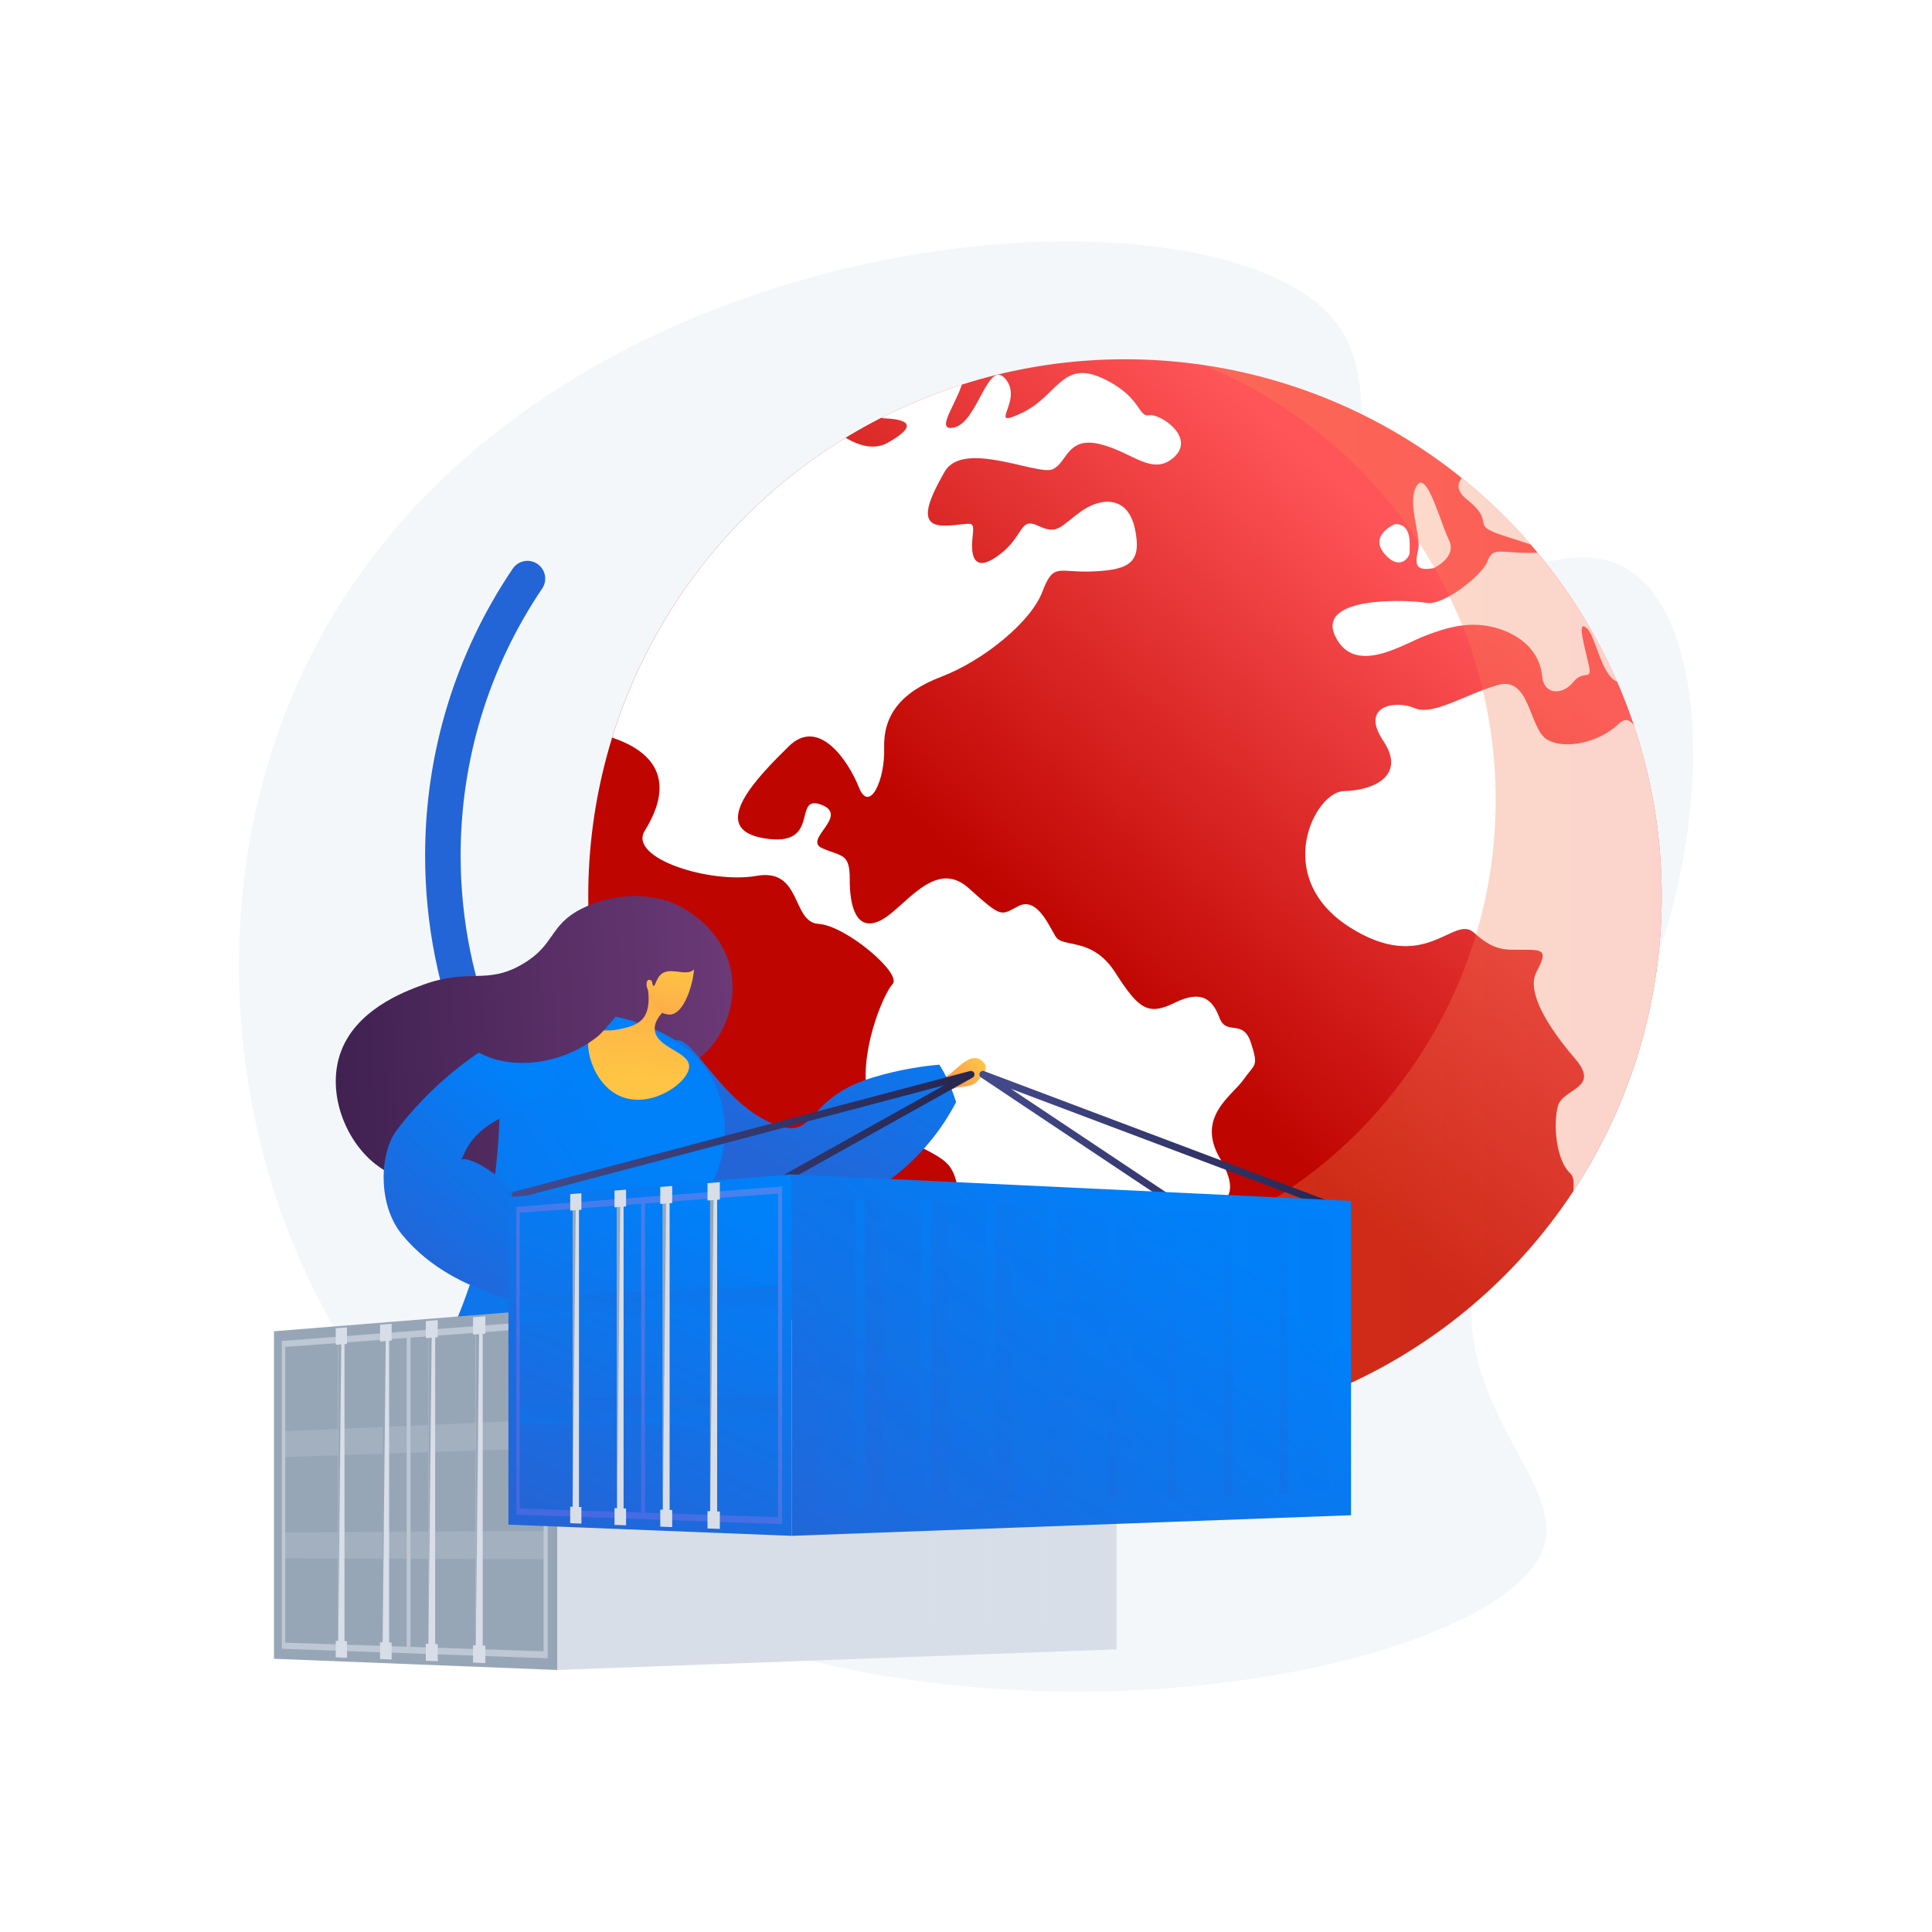 <?xml version="1.0" encoding="utf-8"?>
<!-- Generator: Adobe Illustrator 25.4.1, SVG Export Plug-In . SVG Version: 6.00 Build 0)  -->
<svg version="1.1" xmlns="http://www.w3.org/2000/svg" xmlns:xlink="http://www.w3.org/1999/xlink" x="0px" y="0px"
	 viewBox="0 0 3710 3710" style="enable-background:new 0 0 3710 3710;" xml:space="preserve">
<style type="text/css">
	.st0{fill:#FFFFFF;}
	.st1{fill:#F4F7FA;}
	.st2{fill:url(#SVGID_1_);}
	.st3{clip-path:url(#SVGID_00000044869620457317523830000015980358603090051968_);}
	.st4{fill:url(#SVGID_00000053516676333957246100000003118530775087314330_);}
	
		.st5{opacity:0.3;clip-path:url(#SVGID_00000044869620457317523830000015980358603090051968_);fill:url(#SVGID_00000116920126839638294730000010624448372021722297_);}
	.st6{fill:url(#SVGID_00000096046037163766202570000009999669688159874182_);}
	.st7{fill:url(#SVGID_00000051342332088493044920000002070700594256894862_);}
	.st8{fill:url(#SVGID_00000165922672367284348460000001321764077400375440_);}
	.st9{fill:url(#SVGID_00000147208843911801543880000016693111942923935159_);}
	.st10{fill:url(#SVGID_00000064348144534380058720000005472147774488780473_);}
	.st11{fill:url(#SVGID_00000037688323514543367260000004163382035844390846_);}
	.st12{fill:url(#SVGID_00000052788287272087715740000011231911434374096035_);}
	.st13{fill:url(#SVGID_00000008113405203666321540000005180595923379108263_);}
	.st14{fill:url(#SVGID_00000006678585328120801800000015391123193595964574_);}
	.st15{fill:url(#SVGID_00000155123040787210590630000000706097411311200179_);}
	.st16{fill:url(#SVGID_00000131357745786881565910000001177330429935198627_);}
	.st17{fill:#D8DEE8;}
	.st18{opacity:0.6;fill:#D8DEE8;}
	.st19{fill:#97A6B7;}
	.st20{opacity:0.6;}
	.st21{opacity:0.3;fill:#D8DEE8;}
	.st22{fill:url(#SVGID_00000168096614544283342440000002627375350213253795_);}
	.st23{fill:url(#SVGID_00000083064770823339258190000003444665763518839691_);}
	.st24{fill:url(#SVGID_00000183250670734120560050000013557782366306444167_);}
	.st25{opacity:0.3;fill:url(#SVGID_00000034785599232318867180000008652148806428422016_);}
	.st26{opacity:0.6;fill:url(#SVGID_00000127033123369478738290000001465027395396567231_);}
	.st27{fill:url(#SVGID_00000182505467535577157010000007113676054683541942_);}
	.st28{opacity:0.6;fill:url(#SVGID_00000022522593125937553060000001361458088998215593_);}
	.st29{fill:url(#SVGID_00000093143796493013416220000001051414269539283076_);}
	.st30{opacity:0.6;fill:url(#SVGID_00000154397543367392179040000016127458460841300874_);}
	.st31{fill:url(#SVGID_00000090254420755297258730000013338899223438712984_);}
	.st32{opacity:0.6;fill:url(#SVGID_00000075144050458826733080000007446868307693801661_);}
	.st33{fill:url(#SVGID_00000049901347750800222060000000673205137588617345_);}
	.st34{opacity:0.6;fill:url(#SVGID_00000100344547962216205640000014721327908245335462_);}
	.st35{fill:url(#SVGID_00000073719764077818366050000002359316165911843721_);}
	.st36{opacity:0.6;fill:url(#SVGID_00000158708087595954996610000003541067469466742177_);}
	.st37{fill:url(#SVGID_00000175320462952734164250000011077037355780290469_);}
	.st38{opacity:0.6;fill:url(#SVGID_00000144300266459985770270000002777377940581088140_);}
	.st39{fill:url(#SVGID_00000162351517075024081430000010388920780282037377_);}
	.st40{opacity:0.6;fill:url(#SVGID_00000040545610670598849510000009752811040615346837_);}
	.st41{fill:url(#SVGID_00000065043887446067465340000008439216911656626106_);}
	.st42{fill:url(#SVGID_00000101805177076871572700000007136275955981988241_);}
	.st43{opacity:0.3;fill:url(#SVGID_00000085951053531446906780000016133699525357400477_);}
	.st44{fill:url(#SVGID_00000168799724832911533980000006264689901280222614_);}
	.st45{fill:url(#SVGID_00000039124546010817479210000001586535228725152645_);}
	.st46{opacity:0.3;fill:url(#SVGID_00000170268447729768049950000012402720612944239784_);}
	.st47{opacity:0.3;fill:url(#SVGID_00000141428309165560734260000012143981933700015236_);}
	.st48{opacity:0.3;fill:url(#SVGID_00000039106785510047812570000005138836739572231095_);}
	.st49{opacity:0.3;fill:url(#SVGID_00000167396686033109532010000010513710219171954572_);}
</style>
<g id="Background">
	<g>
		<g>
			<rect class="st0" width="3710" height="3710"/>
		</g>
	</g>
</g>
<g id="Illustration">
	<g>
		<path class="st1" d="M2570.35,625.27c95.35,133.48-12.5,352.65,127.95,452.31c136.71,97.02,301.69-66.1,430.44,17.3
			c191,123.71,162.42,699.29-111.15,1059.6c-82.27,108.36-151.52,150.91-181.1,272.79c-63.53,261.71,171.02,414.52,128.06,544.08
			c-96.74,291.71-1629.04,551.76-2254.09-315.3c-291.92-404.95-341.16-993.63-88.88-1443.78
			C1077.45,398.84,2356.41,325.76,2570.35,625.27z"/>
		<linearGradient id="SVGID_1_" gradientUnits="userSpaceOnUse" x1="859.453" y1="3023.321" x2="1054.279" y2="2736.208">
			<stop  offset="0" style="stop-color:#0080F9"/>
			<stop  offset="0.996" style="stop-color:#2365D7"/>
		</linearGradient>
		<path class="st2" d="M1801.56,2628.1c-263.16,0-510.57-102.48-696.66-288.56s-288.57-433.5-288.57-696.66
			c0-197.43,58.19-387.92,168.28-550.87c10.54-15.61,31.74-19.72,47.36-9.17c15.61,10.55,19.72,31.75,9.17,47.36
			c-102.44,151.64-156.59,328.92-156.59,512.68c0,505.64,411.37,917.01,917.01,917.01c259.54,0,508.05-110.72,681.8-303.77
			c12.6-14,34.17-15.14,48.17-2.53c14,12.6,15.14,34.17,2.53,48.17c-91.51,101.68-200.8,181.85-324.81,238.29
			C2080.88,2598.47,1943.71,2628.1,1801.56,2628.1z"/>
		<g>
			<g>
				<defs>
					<circle id="SVGID_00000053510494354061554780000017360439110714753156_" cx="2160.31" cy="1720.58" r="1030.7"/>
				</defs>
				<clipPath id="SVGID_00000130639958106384402760000018422627778878818993_">
					<use xlink:href="#SVGID_00000053510494354061554780000017360439110714753156_"  style="overflow:visible;"/>
				</clipPath>
				<g style="clip-path:url(#SVGID_00000130639958106384402760000018422627778878818993_);">
					
						<linearGradient id="SVGID_00000085238988917633976480000017475240301726620059_" gradientUnits="userSpaceOnUse" x1="2057.072" y1="1836.352" x2="2740.708" y2="1070.679">
						<stop  offset="0" style="stop-color:#BF0500"/>
						<stop  offset="1" style="stop-color:#FF5559"/>
					</linearGradient>
					<path style="fill:url(#SVGID_00000085238988917633976480000017475240301726620059_);" d="M3203.64,1721.46
						c0,220.87-69.37,425.76-186.98,594.4c-0.46,0.69-2.12,1.36-2.12,2.05v0.03c-184.54,270.4-500.77,445.59-855.49,445.59
						c-29.01,0-56.8-1.36-85.21-5.28c-0.03,0-0.03,0-0.03,0c-0.12,0-0.17,1.73-0.29,1.73c-13.99-1.16-27.86-1.69-41.67-3.4
						c-4.91-0.58-9.82-0.77-14.71-1.47c-4.34-0.58-8.64-0.96-12.95-1.63c-3.76-0.55-7.48-1.02-11.18-1.62
						c-0.84-0.14-1.68-0.23-2.51-0.35c-9.1-1.5-18.18-3.06-27.22-4.8c-0.06,0-0.09-0.02-0.14-0.02
						c-482.28-92.13-846.68-516.11-846.68-1025.24c0-107.65,15.64-211.5,45.92-309.21c4.74-15.32,10.64-30.45,14.57-45.45v-0.03
						c11.78-25,19.67-49.53,30.51-73.6c4.36-9.62,9.19-19.19,13.78-28.67c25.4-52.07,55.17-101.72,88.54-148.51
						c3.03-4.25,6.18-8.47,9.28-12.69c12.37-16.82,25.27-33.23,38.65-49.27c20.03-24.04,41.11-47.19,63.19-69.33
						c57.48-57.68,121.67-108.69,191.29-151.71c21.53-13.32,43.61-25.89,66.15-37.63c54.59-28.49,111.98-52.28,171.72-70.83
						c98.02-30.49,202.23-46.9,310.28-46.9c248.49,0,476.7,86.81,655.93,231.76c131.83,106.63,239.05,244.68,306.5,402.78
						c15.09,35.31,25.28,71.61,40.98,108.77v0.03c0,0.17-1.8,0.29-1.74,0.46C3190.49,1516.46,3203.64,1617.17,3203.64,1721.46z"/>
					<g>
						<path class="st0" d="M2073.81,2761.76v-0.03h0.09l-0.06,0.03C2073.81,2761.76,2073.81,2761.76,2073.81,2761.76z"/>
						<path class="st0" d="M2387.73,2073.38c-22.4,31.56-91.69,72.07-44.68,151.66c46.61,79.38-3.24,94.27-35.31,86.84
							c-32.22-7.34-132.38-11.44-115.68,34.07c16.65,45.57,45.34,62.65,8.64,80.25c-36.67,17.51-52.19,63.26-89.73,126.23
							c-37.28,63.08-125.88,8.53-99.64,71.75c26.18,63.26,46.61,57.13,44.16,101.2c-0.58,12.11,7.46,24.54,18.32,36.35
							c-13.99-1.16-28.03-2.57-41.96-4.28c-4.91-0.58-9.82-1.21-14.71-1.91c-4.34-0.58-8.64-1.19-12.95-1.85
							c-3.76-0.55-7.48-1.13-11.18-1.73c-0.84-0.14-0.62-0.29-1.46-0.4c-8.96-1.5-13.61-3.12-25.39-4.83v-0.03
							c-7.85-7.46-2.93-15.55-1.75-24.27c11.7-81.38-100.57-137.3-119.39-194.31c-18.49-56.87-0.23-90.8-4.51-137.93
							c-4.39-47.05,10.99-109.44-16.08-149.08c-27.08-39.5-136.23-52.74-157.01-132.47c-20.92-79.56,27.74-198.7,46.64-218.99
							c18.67-20.29-90.38-112.59-142.28-115.53c-52.13-3.18-31.28-108.14-119.42-92.16c-88.31,15.49-246.97-33.78-214.2-86.78
							c27.05-43.66,72.45-139.98-75.77-182.92c4.74-15.32,10.61-30.46,14.54-45.46v-0.03c11.78-25,19.67-49.53,30.51-73.6
							c4.36-9.62,9.19-19.19,13.78-28.67c25.43-52.07,55.19-101.72,88.54-148.51c3.03-4.25,6.18-8.47,9.28-12.69
							c12.4-16.82,25.3-33.26,38.65-49.27c20.03-24.04,41.11-47.19,63.19-69.33c57.48-57.68,121.67-108.69,191.29-151.71
							c29.36,20.58,62.89,33.26,91.84,17.63c71-39.73,24.19-45.83-4.88-47.31c-7.57-0.38-14.91-3.38-20.81-7.95
							c54.59-28.49,111.98-52.28,171.71-70.83c-4.42,40.08-58.89,104.47-18.81,96.61c46.64-8.87,65.68-134.9,99.93-93.02
							c34.74,42.05-38,97.16,30.31,65.22c68.4-31.61,77.53-102.18,153.77-67.85c76.61,34.76,69.62,75.91,91,71.84
							c21.3-4.02,90.19,42.28,48.52,80.37c-42.05,38.2-80.6-10.46-143.62-25.14c-63.06-14.51-61.52,37.08-90.54,48.87
							c-29.51,11.39-171.83-57.39-206.77,4.77c-35.31,61.67-50.34,104.7,2.08,103.11c52.36-1.47,55.74-15.03,51.64,23.7
							c-4.19,38.75,5.35,67.77,52.8,31.33c47.31-36.38,36.7-71.87,73.69-54.53c37.02,17.4,41.38,1.65,80.74-26.93
							c39.33-28.58,91.09-31.56,104.64,32.57c13.58,64.15-9.62,78.54-78.81,81.78c-69.21,3.35-77.04-18.47-99.09,39.39
							c-21.93,57.88-113.48,132.21-193.85,162.84c-80.22,30.69-111.66,76.03-109.81,137.21c1.91,61.29-28.26,125.94-48.4,75.42
							c-20.23-50.66-76.93-135.97-134.78-78.95c-57.97,57.13-158.85,158.13-47.36,176.6c111.26,18.81,53.2-85.42,109.44-64.59
							c56.15,20.98-35.57,66.93,1.97,83.52c37.6,16.73,53.35,8.9,53.06,60.14c-0.29,51.21,12.45,100.94,58.09,79.21
							c45.6-21.64,104.18-122.04,170.15-62.65c66.06,59.53,61.38,51.79,96.03,34.45c34.62-17.31,56.67,34.59,70.86,58.23
							c14.19,23.61,69.85-0.49,114.96,69.85c45.08,70.34,62.77,82.88,114.18,57.57c51.44-25.29,72.36-6.5,85.77,29.01
							c13.35,35.52,45.02,0.81,60.28,47.74C2417.26,2049.08,2409.98,2041.8,2387.73,2073.38z"/>
						<g>
							<path class="st0" d="M2563.77,1221.21c-36.44-78.2,144.11-69.41,176.02-63.4c32.11,5.35,107.41-53.52,116.98-80.89
								c9.82-27.57,25.95-14.48,83.08-15.26c57.1-0.61,6.65-13.52-56.21-34.24c-62.74-20.66-9.1-22.74-66.93-68.4
								c-24.88-20-17.05-36.99-0.46-49.62c131.83,106.63,237.17,244.68,304.62,402.78c-1.91-0.58-3.7-0.9-5.37-0.92
								c-40-0.23-48.81-88.66-69.41-105.88c-20.32-17.19,0.58,48.58,5.55,75.6c5,27.05-10.95,4.31-30.89,29.13
								c-20.03,24.85-56.18,25.31-59.44-11.96c-3.32-37.19-29.53-73.72-82.73-90.71c-53.2-16.99-99.24-3.03-142.47,13.64
								C2693.09,1237.45,2600.47,1298.8,2563.77,1221.21z"/>
							<path class="st0" d="M3017.07,2317.92c3.61-26.85,9.51-54.59-1.71-64.73c-27.25-25.29-33.2-94.18-23.75-129.09
								c9.42-35,82.85-33,33.03-91.12c-49.97-58.29-94.99-127.47-74.01-167.03c20.98-39.5,14.62-42.39-24.71-42.16
								c-39.39,0.23-56.64,1.97-95.85-33.06c-39.24-35.49-93.23,83.75-240.92-11.88c-147.67-96.58-63.58-259.36-8.24-259.76
								c55.69-0.92,120.74-29.04,75.11-96.95c-45.49-68.17,25.6-77.79,60.34-62.3c34.79,15.32,96.49-25.84,159.37-44.39
								c63.03-18.47,60.25,84.21,95.25,104.76c35.2,20.58,101.14,4.25,135.42-28.64c24.48-23.47,29.82,3.9,54.01,29.88
								c28.49,95.02,43.78,195.73,43.78,300.02C3204.18,1943.23,3135.03,2148.87,3017.07,2317.92z"/>
							<path class="st0" d="M2752.9,1091.05c0.04-0.06,46.05-20.84,29.37-54.31c-16.53-33.48-42.74-136.07-61.89-103.74
								c-19.27,32.48,9.14,95.54,2.94,122.75C2717.05,1083.04,2716.89,1097.32,2752.9,1091.05z"/>
							<path class="st0" d="M2706.95,1059.73c-0.65-10.79,6.14-54.59-28.33-53.22c0.07-0.07-49.86,20.76-20.65,56.15
								C2687.31,1097.95,2707.7,1070.49,2706.95,1059.73z"/>
						</g>
					</g>
				</g>
				
					<linearGradient id="SVGID_00000030447580770230319330000011948664637147308721_" gradientUnits="userSpaceOnUse" x1="1119.765" y1="1720.585" x2="3200.861" y2="1720.585">
					<stop  offset="0" style="stop-color:#FFC444"/>
					<stop  offset="0.996" style="stop-color:#F36F56"/>
				</linearGradient>
				
					<path style="opacity:0.3;clip-path:url(#SVGID_00000130639958106384402760000018422627778878818993_);fill:url(#SVGID_00000030447580770230319330000011948664637147308721_);" d="
					M3200.86,1719.64c0,220.87-67.98,425.76-185.59,594.4c-0.46,0.69-0.73,1.36-0.73,2.05v0.03
					c-188.47,270.4-502.15,444.76-856.88,444.76c-29.01,0-58.19-2.21-86.6-6.14c-0.03,0-0.03,0-0.03,0c-0.12,0-0.17,2.58-0.29,2.58
					c-13.99-1.16-27.86-1.3-41.67-3c-4.91-0.58-9.82-0.56-14.71-1.25c-4.33-0.58-8.64-0.86-12.95-1.52
					c-3.76-0.55-7.49-0.95-11.18-1.56c-0.84-0.14-1.68-0.21-2.51-0.33c-9.1-1.5-18.18-3.05-27.22-4.79c-0.06,0-0.09-0.01-0.14-0.01
					c-445.98-85.19-791.14-454.43-840.59-912.09c104.58,299.99,363.19,525.39,681.13,588.22h0.12c7.8,3.93,15.63,3.13,23.49,4.43
					c0.72,0.09,1.47,0.34,2.2,0.46c3.18,0.52,6.41,1.05,9.65,1.51c3.7,0.58,7.43,1.05,11.18,1.54c4.22,0.61,8.44,0.97,12.69,1.46
					c11.93,1.47,23.9,4.19,35.98,5.17c0.12,0,0.17,1.13,0.26,1.13c0,0,0,0,0.03,0c24.53,0,48.98,1.97,74.04,1.97
					c153.16,0,297.51-38.94,423.79-106.13c126.28-67.19,234.51-164.06,315.42-280.81c0-0.61,0.98-1.42,1.36-2.03
					c101.58-145.62,161.02-322.68,161.02-513.4c0-90.05-13.22-177.09-37.84-259.13c-0.03-0.14-0.36-0.32-0.36-0.46v-0.03
					c-7.85-32.08-20.5-63.43-33.51-93.92c-58.26-136.54-148.98-255.75-262.84-347.82c-83.34-67.42-178.93-120.25-282.93-154.66
					c210.67,19.39,403.22,101.43,558.84,227.28c131.83,106.63,238.48,244.68,305.93,402.78c15.08,35.31,24.7,71.61,40.41,108.77
					v0.03c0,0.17-1.22,0.29-1.17,0.46C3187.14,1514.63,3200.86,1615.34,3200.86,1719.64z"/>
			</g>
		</g>
		<g>
			<g>
				
					<linearGradient id="SVGID_00000086671728041357823070000004612503628821051292_" gradientUnits="userSpaceOnUse" x1="375.25" y1="1935.454" x2="1398.865" y2="1887.284">
					<stop  offset="0" style="stop-color:#311944"/>
					<stop  offset="1" style="stop-color:#6B3976"/>
				</linearGradient>
				<path style="fill:url(#SVGID_00000086671728041357823070000004612503628821051292_);" d="M1235.86,1728.98
					c-9.89,7.97-2.32,23.99-12.44,72.67c-4.63,22.27-10.67,40.38-15.51,53.11c-3.45,11.75-6.93,22.58-10.34,32.06
					c-2.5,6.95-4.65,12.34-7.19,18.01c-4.71,10.51-10.22,20.72-16.36,30.35c-0.41,0.64-0.25,1.47,0.33,1.92
					c0.03,0.03,0.07,0.05,0.11,0.08c0.67,0.43,1.57,0.23,2-0.44c6.23-9.74,11.8-20.08,16.57-30.72c2.57-5.74,4.75-11.19,7.27-18.21
					c1.8-5,3.61-10.39,5.43-16.05c-2.3,15.57-6.26,32.41-17.38,53.4c-33.73,63.72,7.55,121.9,48.63,134.32
					c47.38,14.32,89.56-15.34,102.78-25.19c53.28-39.72,81.94-119.34,59.13-188.75C1369.01,1754.58,1260.1,1709.45,1235.86,1728.98z
					"/>
				
					<linearGradient id="SVGID_00000140015777658072055010000015539584410089450420_" gradientUnits="userSpaceOnUse" x1="379.611" y1="2028.154" x2="1403.228" y2="1979.984">
					<stop  offset="0" style="stop-color:#311944"/>
					<stop  offset="1" style="stop-color:#6B3976"/>
				</linearGradient>
				<path style="fill:url(#SVGID_00000140015777658072055010000015539584410089450420_);" d="M1340.29,1825.33
					c-0.11-8.11-1.47-41.43-24.83-68.08c-44.33-50.56-138.04-43.04-198.52-12.32c-63.29,32.15-49.81,69.02-113.5,106.4
					c-69.17,40.6-101.79,6.8-192,40.04c-35.48,13.07-131.11,48.3-158.89,134.3c-24,74.31,10.07,163.59,67.95,209.47
					c99.1,78.55,262,25.17,349.08-39.95c83.51-62.46,45.66-92.66,174.65-221.56C1290.85,1927.02,1341.1,1885.97,1340.29,1825.33z"/>
				<g>
					
						<linearGradient id="SVGID_00000100369008178523591270000013618377878616003464_" gradientUnits="userSpaceOnUse" x1="3582.633" y1="1086.761" x2="3736.06" y2="1086.761" gradientTransform="matrix(-0.754 0.657 0.657 0.754 3872.647 -1136.278)">
						<stop  offset="0" style="stop-color:#FFC444"/>
						<stop  offset="0.996" style="stop-color:#F36F56"/>
					</linearGradient>
					<path style="fill:url(#SVGID_00000100369008178523591270000013618377878616003464_);" d="M1813.3,2069.28l11.9-7.62
						c0,0,18.05-17.11,30.68-24.68s23.63-7.55,33.5,3.76c9.86,11.32-2.73,24.74-13.51,36.5c-6.56,7.15-21.81,9.65-34.29,10.57
						c-8.78,0.65-25.45,8.9-25.45,8.9L1813.3,2069.28z"/>
					
						<linearGradient id="SVGID_00000051359032696504132440000002562447351855367819_" gradientUnits="userSpaceOnUse" x1="4575.692" y1="1396.064" x2="4982.009" y2="1618.224" gradientTransform="matrix(-0.846 0.533 0.533 0.846 4790.689 -1812.668)">
						<stop  offset="0" style="stop-color:#0080F9"/>
						<stop  offset="0.996" style="stop-color:#2365D7"/>
					</linearGradient>
					<path style="fill:url(#SVGID_00000051359032696504132440000002562447351855367819_);" d="M1273.06,2029.19
						c17.45-10.72,12.91-27.15,24.29-31.09c32.76-11.35,87.06,119.06,187.23,159.99c18.48,7.55,33.5,10.89,47.68,6.45
						c34.03-10.66,41.85-64.74,144.5-95.67c52.06-15.68,96.89-21.76,127.06-24.42c2.98,4.61,6.02,9.68,9,15.21
						c2.02,3.75,4.88,9.31,8.67,17.99c3.65,8.35,8.92,21.32,14.56,38.71c-18.72,35.72-56.26,95.79-124.52,146.92
						c-24.66,18.47-76.18,56.22-152.81,72.16c-97.14,20.21-234.22,5.32-267.67-66.92c-6.52-14.09-2.35-15.77-7.67-44.84
						c-21.04-114.97-103.45-182.25-89.01-198.04C1204.35,2014.69,1243.09,2047.61,1273.06,2029.19z"/>
				</g>
				
					<linearGradient id="SVGID_00000165933870397508310590000016391692573000989859_" gradientUnits="userSpaceOnUse" x1="1337.542" y1="2286.986" x2="2178.354" y2="2819.777" gradientTransform="matrix(-1 -5.000000e-04 -5.000000e-04 1 2623.482 58.93)">
					<stop  offset="0" style="stop-color:#0080F9"/>
					<stop  offset="0.996" style="stop-color:#2365D7"/>
				</linearGradient>
				<path style="fill:url(#SVGID_00000165933870397508310590000016391692573000989859_);" d="M1364.59,2066.19
					c30.29,51.82,28.57,104.37,26.11,127.42c-7.67,71.71-49.25,121.17-59.41,134.35c-48.03,62.3-72.21,203.11,27.48,545.14
					c-20.26,9.65-104.17,97.96-118.77,41.59c-19.9-76.85-67.14-593.85-48.31,9.32c0.25,7.95-15.92,2.23-24.17,3.11
					c-59.1,6.35-127.65,4.45-201.03-15.29c-115.02-30.94-192.94-92.53-233-129.55c50.31-65.43,108.73-156.44,153.71-273.54
					c85.81-223.38,77.25-423.41,63.8-533.54c41.91-15.51,172.93-57.97,300.49-0.8C1283.29,1988.65,1332.69,2011.61,1364.59,2066.19z
					"/>
				
					<linearGradient id="SVGID_00000106131799834084955290000010639305662113746579_" gradientUnits="userSpaceOnUse" x1="1222.475" y1="2068.107" x2="1286.702" y2="1353.584">
					<stop  offset="0" style="stop-color:#FFC444"/>
					<stop  offset="0.996" style="stop-color:#F36F56"/>
				</linearGradient>
				<path style="fill:url(#SVGID_00000106131799834084955290000010639305662113746579_);" d="M1241.47,1883.62
					c5.63,26.76,7.92,59.01-10.07,75.66c-10.96,10.14-25.69,13.58-40.16,16.68c-34.19,7.31-46.71-2.41-55.04,5.21
					c-18.33,16.76-0.64,103.1,58.53,125.34c58.89,22.13,130.6-29.86,128.61-60.08c-1.8-27.26-63.46-34.63-65.99-69.15
					c-1.28-17.38,13.1-32.64,24.8-42.47l6.98,2.45L1241.47,1883.62z"/>
				
					<linearGradient id="SVGID_00000072973507242817120350000007672088234900887472_" gradientUnits="userSpaceOnUse" x1="1695.985" y1="1817.507" x2="1691.828" y2="2152.443" gradientTransform="matrix(0.99 0.142 -0.149 1.032 -118.298 -261.05)">
					<stop  offset="0" style="stop-color:#FFC444"/>
					<stop  offset="0.996" style="stop-color:#F36F56"/>
				</linearGradient>
				<path style="fill:url(#SVGID_00000072973507242817120350000007672088234900887472_);" d="M1253.19,1911.86
					c0,0-1.51,31.53,29.23,36.25c37.88,5.81,56.9-93.59,48.53-100.67c-9.71-8.21-21.46,6.64-45.51-2.71
					c-10.12-3.94-17.18-18.75-24.64-5.02c-8.49,15.63-7.72,45.62-7.72,45.62s-7.91-8.76-10.61-0.03
					C1238.94,1896.74,1246.63,1905.34,1253.19,1911.86z"/>
				
					<linearGradient id="SVGID_00000106841064414989086070000016642081195479188105_" gradientUnits="userSpaceOnUse" x1="372.94" y1="1886.395" x2="1396.55" y2="1838.225">
					<stop  offset="0" style="stop-color:#311944"/>
					<stop  offset="1" style="stop-color:#6B3976"/>
				</linearGradient>
				<path style="fill:url(#SVGID_00000106841064414989086070000016642081195479188105_);" d="M1329.26,1812.06
					c10.21,14.05,13.32,38.84,3.21,49.57c-14.53,15.41-47.3-7.78-64.9,11.1c-7.72,8.28-9.24,21.13-12.51,20.43
					c-2.7-0.58-3-9.68-3.49-17.21c-2.7-41.49-12.06-47.49-7.3-58.55C1253.95,1794.91,1308.29,1783.21,1329.26,1812.06z"/>
				<g>
					
						<linearGradient id="SVGID_00000034812676323799087130000017442598139759182993_" gradientUnits="userSpaceOnUse" x1="-646.474" y1="1842.228" x2="-493.053" y2="1842.228" gradientTransform="matrix(-0.987 -0.161 -0.161 0.987 841.87 585.194)">
						<stop  offset="0" style="stop-color:#0080F9"/>
						<stop  offset="0.996" style="stop-color:#2365D7"/>
					</linearGradient>
					<path style="fill:url(#SVGID_00000034812676323799087130000017442598139759182993_);" d="M1112.22,2471.95l13.46,4.29
						c0,0,24.69,2.98,38.58,7.86c13.89,4.89,20.9,13.37,18.48,28.19c-2.42,14.82-20.79,13.69-36.72,12.9
						c-9.69-0.48-21.35-10.63-30.03-19.65c-6.1-6.34-23.1-13.91-23.1-13.91L1112.22,2471.95z"/>
					
						<linearGradient id="SVGID_00000008134621484446287500000000753565747732052117_" gradientUnits="userSpaceOnUse" x1="1494.24" y1="1901.405" x2="1737.355" y2="2179.443" gradientTransform="matrix(-0.999 0.077 0.057 1.128 2449.792 -119.444)">
						<stop  offset="0" style="stop-color:#0080F9"/>
						<stop  offset="0.996" style="stop-color:#2365D7"/>
					</linearGradient>
					<path style="fill:url(#SVGID_00000008134621484446287500000000753565747732052117_);" d="M1066.32,1982.56
						c-40.21-43.33-204.15,54.84-304.84,188.1c-31.96,42.29-37.64,141.98,10.93,200.62c56.7,68.46,128.74,96.27,164.79,110.19
						c63.56,24.53,118.09,29.07,151.38,29.42c7.14-6.63,15.04-15.03,22.73-25.48c7.03-9.56,12.41-18.8,16.52-27.04
						c-13.14-31.7-36.49-77.66-78.42-122.12c-26.59-28.19-44.49-38.63-86.55-71.74c-86.44-68.04-84.23-19.41-72.19-47.52
						c39.65-92.61,155.37-72.26,180.71-165.1C1073.15,2045.36,1084.38,2002.02,1066.32,1982.56z"/>
				</g>
				
					<linearGradient id="SVGID_00000181051145103318173460000006545065377693814937_" gradientUnits="userSpaceOnUse" x1="377.05" y1="1973.723" x2="1400.664" y2="1925.553">
					<stop  offset="0" style="stop-color:#311944"/>
					<stop  offset="1" style="stop-color:#6B3976"/>
				</linearGradient>
				<path style="fill:url(#SVGID_00000181051145103318173460000006545065377693814937_);" d="M1260.81,1839.71
					c7.03,10.41-15.87,38.04-61.95,92.88c-28.36,33.75-42.54,50.63-51.08,57.57c-45.96,37.37-117.64,60.78-184.59,47.02
					c-45.94-9.44-50.09-28.25-88.99-27.54c-58.7,1.07-98.59,44.77-100.81,41.83c-2.45-3.25,43.76-59.91,125.71-100.72
					c67.06-33.4,81.69-18.16,185.91-62.73c7.56-3.23,39.58-17.04,83.79-31.37C1220.76,1839.81,1253.81,1829.36,1260.81,1839.71z"/>
			</g>
			<g>
				<g>
					<g>
						<polygon class="st17" points="2144.16,3167.24 1070.01,3206.84 1070.01,2512.71 2144.16,2563.61 						"/>
						<polygon class="st18" points="2105.25,3122.87 1120.88,3152.91 1120.88,2556.41 2105.25,2598.1 						"/>
						<g>
							<g>
								<polygon class="st18" points="1242.28,3149.2 1191.81,3150.74 1191.81,2559.41 1242.28,2561.55 								"/>
								<polygon class="st17" points="1244.24,3149.14 1210.68,3150.17 1210.68,2560.21 1244.24,2561.63 								"/>
							</g>
							<g>
								<polygon class="st18" points="1368.13,3145.36 1319.23,3146.86 1319.23,2564.81 1368.13,2566.88 								"/>
								<polygon class="st17" points="1370.04,3145.31 1337.52,3146.3 1337.52,2565.58 1370.04,2566.96 								"/>
							</g>
							<g>
								<polygon class="st18" points="1490.12,3141.64 1442.71,3143.09 1442.71,2570.04 1490.12,2572.05 								"/>
								<polygon class="st17" points="1491.97,3141.59 1460.44,3142.55 1460.44,2570.79 1491.97,2572.13 								"/>
							</g>
							<g>
								<polygon class="st18" points="1608.42,3138.03 1562.44,3139.44 1562.44,2575.11 1608.42,2577.06 								"/>
								<polygon class="st17" points="1610.21,3137.98 1579.63,3138.91 1579.63,2575.84 1610.21,2577.13 								"/>
							</g>
							<g>
								<polygon class="st18" points="1723.19,3134.53 1678.57,3135.89 1678.57,2580.03 1723.19,2581.92 								"/>
								<polygon class="st17" points="1724.93,3134.48 1695.26,3135.38 1695.26,2580.73 1724.93,2581.99 								"/>
							</g>
							<g>
								<polygon class="st18" points="1834.59,3131.13 1791.28,3132.45 1791.28,2584.8 1834.59,2586.64 								"/>
								<polygon class="st17" points="1836.27,3131.08 1807.47,3131.96 1807.47,2585.49 1836.27,2586.71 								"/>
							</g>
							<g>
								<polygon class="st18" points="1942.76,3127.83 1900.7,3129.12 1900.7,2589.44 1942.76,2591.22 								"/>
								<polygon class="st17" points="1944.4,3127.78 1916.42,3128.64 1916.42,2590.1 1944.4,2591.29 								"/>
							</g>
							<g>
								<polygon class="st18" points="2047.85,3124.63 2006.98,3125.87 2006.98,2593.94 2047.85,2595.67 								"/>
								<polygon class="st17" points="2049.44,3124.58 2022.26,3125.41 2022.26,2594.58 2049.44,2595.74 								"/>
							</g>
						</g>
					</g>
					<g>
						<polygon class="st19" points="1070.01,3206.84 526.11,3185.35 526.11,2556.41 1070.01,2512.71 						"/>
						<polygon class="st18" points="541.22,3166.11 541.22,2575.03 1051.72,2535.93 1051.72,3184.36 						"/>
						<g>
							<g>
								<g>
									<polygon class="st19" points="1043.81,3171 788.34,3162.45 788.34,2568.6 1043.81,2549.61 									"/>
									<polygon class="st19" points="780.98,3162.2 547.81,3154.39 547.81,2586.47 780.98,2569.15 									"/>
								</g>
								<g class="st20">
									<polygon class="st21" points="780.98,2789.99 547.81,2797.96 547.81,2748.31 780.98,2738.15 									"/>
									<polygon class="st21" points="780.98,2993.2 547.81,2992.56 547.81,2942.91 780.98,2941.36 									"/>
								</g>
							</g>
							<g class="st20">
								<polygon class="st21" points="1043.81,2781.01 788.34,2789.74 788.34,2737.83 1043.81,2726.69 								"/>
								<polygon class="st21" points="1043.81,2993.93 788.34,2993.22 788.34,2941.31 1043.81,2939.61 								"/>
							</g>
						</g>
						<g>
							<g>
								<polygon class="st17" points="661.6,3167.32 649.38,3166.89 649.38,2563.73 661.6,2562.78 								"/>
								<polygon class="st19" points="649.38,3166.89 649.38,2563.73 655.48,2563.26 								"/>
								<polygon class="st17" points="666.25,2580.7 644.76,2582.28 644.76,2550.6 666.25,2548.89 								"/>
								<polygon class="st17" points="666.25,3183.38 644.76,3182.56 644.76,3150.88 666.25,3151.57 								"/>
							</g>
							<g>
								<polygon class="st17" points="835.63,3173.44 822.6,3172.98 822.6,2550.36 835.63,2549.36 								"/>
								<polygon class="st19" points="822.6,3172.98 822.6,2550.36 829.11,2549.86 								"/>
								<polygon class="st17" points="840.58,2567.84 817.68,2569.53 817.68,2536.83 840.58,2535 								"/>
								<polygon class="st17" points="840.58,3190.03 817.68,3189.16 817.68,3156.45 840.58,3157.19 								"/>
							</g>
							<g>
								<polygon class="st17" points="926.93,3176.65 913.47,3176.18 913.47,2543.35 926.93,2542.32 								"/>
								<polygon class="st19" points="913.47,3176.18 913.47,2543.35 920.19,2542.84 								"/>
								<polygon class="st17" points="932.04,2561.1 908.39,2562.84 908.39,2529.6 932.04,2527.72 								"/>
								<polygon class="st17" points="932.04,3193.52 908.39,3192.62 908.39,3159.38 932.04,3160.14 								"/>
							</g>
							<g>
								<polygon class="st17" points="747.23,3170.33 734.62,3169.88 734.62,2557.15 747.23,2556.18 								"/>
								<polygon class="st19" points="734.62,3169.88 734.62,2557.15 740.92,2556.67 								"/>
								<polygon class="st17" points="752.02,2574.37 729.85,2576.01 729.85,2543.82 752.02,2542.06 								"/>
								<polygon class="st17" points="752.02,3186.65 729.85,3185.81 729.85,3153.62 752.02,3154.34 								"/>
							</g>
						</g>
					</g>
				</g>
			</g>
			
				<linearGradient id="SVGID_00000000920803584969897550000014242147880304954786_" gradientUnits="userSpaceOnUse" x1="982.476" y1="2179.113" x2="1871.293" y2="2179.113">
				<stop  offset="0" style="stop-color:#444B8C"/>
				<stop  offset="0.996" style="stop-color:#26264F"/>
			</linearGradient>
			<path style="fill:url(#SVGID_00000000920803584969897550000014242147880304954786_);" d="M989.31,2301.75
				c-3.03,0-5.79-2.02-6.6-5.09c-0.96-3.65,1.21-7.39,4.86-8.36l875.14-231.61c3.34-0.87,6.8,0.85,8.09,4.05
				c1.29,3.19,0,6.85-3.01,8.53l-357.59,199.59c-3.3,1.84-7.46,0.66-9.3-2.64c-1.84-3.3-0.66-7.46,2.64-9.3l310.15-173.11
				l-822.62,217.71C990.48,2301.68,989.89,2301.75,989.31,2301.75z"/>
			
				<linearGradient id="SVGID_00000127726946277335417430000005379890064307732880_" gradientUnits="userSpaceOnUse" x1="1880.776" y1="2198.153" x2="2581.95" y2="2198.153">
				<stop  offset="0" style="stop-color:#444B8C"/>
				<stop  offset="0.996" style="stop-color:#26264F"/>
			</linearGradient>
			<path style="fill:url(#SVGID_00000127726946277335417430000005379890064307732880_);" d="M2291.95,2339.84
				c-1.3,0-2.62-0.37-3.79-1.15l-404.35-269.7c-2.89-1.93-3.88-5.72-2.29-8.81c1.59-3.09,5.24-4.5,8.49-3.27l687.5,259.14
				c3.53,1.33,5.32,5.28,3.99,8.81c-1.33,3.53-5.27,5.31-8.81,3.99l-631.57-238.06l354.62,236.53c3.14,2.1,3.99,6.34,1.89,9.48
				C2296.33,2338.77,2294.16,2339.84,2291.95,2339.84z"/>
			<g>
				<g>
					
						<linearGradient id="SVGID_00000021822478289538951680000016472460059499165887_" gradientUnits="userSpaceOnUse" x1="2252.544" y1="2323.431" x2="1642.663" y2="3132.37">
						<stop  offset="0" style="stop-color:#0080F9"/>
						<stop  offset="0.996" style="stop-color:#2365D7"/>
					</linearGradient>
					<polygon style="fill:url(#SVGID_00000021822478289538951680000016472460059499165887_);" points="2594.38,2909.66 
						1520.23,2949.26 1520.23,2255.12 2594.38,2306.03 					"/>
					
						<linearGradient id="SVGID_00000095308218970057463850000004205498803284996268_" gradientUnits="userSpaceOnUse" x1="2382.265" y1="2188.469" x2="1392.067" y2="3410.272">
						<stop  offset="0" style="stop-color:#0080F9"/>
						<stop  offset="0.996" style="stop-color:#2365D7"/>
					</linearGradient>
					<polygon style="opacity:0.3;fill:url(#SVGID_00000095308218970057463850000004205498803284996268_);" points="2555.47,2865.29 
						1571.1,2895.33 1571.1,2298.83 2555.47,2340.52 					"/>
					<g>
						<g>
							
								<linearGradient id="SVGID_00000033334387119375891300000008353665876045519241_" gradientUnits="userSpaceOnUse" x1="1823.133" y1="2404.4" x2="1361.851" y2="2973.574">
								<stop  offset="0" style="stop-color:#0080F9"/>
								<stop  offset="0.996" style="stop-color:#2365D7"/>
							</linearGradient>
							<polygon style="opacity:0.6;fill:url(#SVGID_00000033334387119375891300000008353665876045519241_);" points="
								1692.5,2891.62 1642.03,2893.16 1642.03,2301.83 1692.5,2303.97 							"/>
							
								<linearGradient id="SVGID_00000069372303363651736370000002237315597250360227_" gradientUnits="userSpaceOnUse" x1="2106.09" y1="2028.864" x2="1415.118" y2="2945.363">
								<stop  offset="0" style="stop-color:#0080F9"/>
								<stop  offset="0.996" style="stop-color:#2365D7"/>
							</linearGradient>
							<polygon style="fill:url(#SVGID_00000069372303363651736370000002237315597250360227_);" points="1694.47,2891.56 
								1660.91,2892.59 1660.91,2302.63 1694.47,2304.05 							"/>
						</g>
						<g>
							
								<linearGradient id="SVGID_00000002384362305059845410000012715013974295412637_" gradientUnits="userSpaceOnUse" x1="1947.192" y1="2408.363" x2="1493.588" y2="2968.064">
								<stop  offset="0" style="stop-color:#0080F9"/>
								<stop  offset="0.996" style="stop-color:#2365D7"/>
							</linearGradient>
							<polygon style="opacity:0.6;fill:url(#SVGID_00000002384362305059845410000012715013974295412637_);" points="
								1818.36,2887.78 1769.45,2889.27 1769.45,2307.23 1818.36,2309.3 							"/>
							
								<linearGradient id="SVGID_00000177477844134949143270000005825703235500667820_" gradientUnits="userSpaceOnUse" x1="2172.223" y1="2109.457" x2="1492.488" y2="3011.051">
								<stop  offset="0" style="stop-color:#0080F9"/>
								<stop  offset="0.996" style="stop-color:#2365D7"/>
							</linearGradient>
							<polygon style="fill:url(#SVGID_00000177477844134949143270000005825703235500667820_);" points="1820.26,2887.72 
								1787.74,2888.72 1787.74,2308 1820.26,2309.38 							"/>
						</g>
						<g>
							
								<linearGradient id="SVGID_00000108285075877643959010000014478214251042282683_" gradientUnits="userSpaceOnUse" x1="2067.431" y1="2412.199" x2="1621.254" y2="2962.735">
								<stop  offset="0" style="stop-color:#0080F9"/>
								<stop  offset="0.996" style="stop-color:#2365D7"/>
							</linearGradient>
							<polygon style="opacity:0.6;fill:url(#SVGID_00000108285075877643959010000014478214251042282683_);" points="
								1940.34,2884.06 1892.94,2885.51 1892.94,2312.46 1940.34,2314.46 							"/>
							
								<linearGradient id="SVGID_00000049921005968649283440000017514235746289759154_" gradientUnits="userSpaceOnUse" x1="2236.393" y1="2187.472" x2="1567.535" y2="3074.638">
								<stop  offset="0" style="stop-color:#0080F9"/>
								<stop  offset="0.996" style="stop-color:#2365D7"/>
							</linearGradient>
							<polygon style="fill:url(#SVGID_00000049921005968649283440000017514235746289759154_);" points="1942.19,2884 
								1910.67,2884.97 1910.67,2313.21 1942.19,2314.54 							"/>
						</g>
						<g>
							
								<linearGradient id="SVGID_00000026880535917230352050000014604664446734925757_" gradientUnits="userSpaceOnUse" x1="2184.023" y1="2415.913" x2="1745.036" y2="2957.577">
								<stop  offset="0" style="stop-color:#0080F9"/>
								<stop  offset="0.996" style="stop-color:#2365D7"/>
							</linearGradient>
							<polygon style="opacity:0.6;fill:url(#SVGID_00000026880535917230352050000014604664446734925757_);" points="
								2058.64,2880.45 2012.66,2881.85 2012.66,2317.53 2058.64,2319.48 							"/>
							
								<linearGradient id="SVGID_00000087395705042101559450000017663813959449610166_" gradientUnits="userSpaceOnUse" x1="2298.686" y1="2263.03" x2="1640.363" y2="3136.223">
								<stop  offset="0" style="stop-color:#0080F9"/>
								<stop  offset="0.996" style="stop-color:#2365D7"/>
							</linearGradient>
							<polygon style="fill:url(#SVGID_00000087395705042101559450000017663813959449610166_);" points="2060.43,2880.4 
								2029.85,2881.33 2029.85,2318.26 2060.43,2319.55 							"/>
						</g>
						<g>
							
								<linearGradient id="SVGID_00000179605825423661588100000008487045317969754789_" gradientUnits="userSpaceOnUse" x1="2297.133" y1="2419.511" x2="1865.109" y2="2952.585">
								<stop  offset="0" style="stop-color:#0080F9"/>
								<stop  offset="0.996" style="stop-color:#2365D7"/>
							</linearGradient>
							<polygon style="opacity:0.6;fill:url(#SVGID_00000179605825423661588100000008487045317969754789_);" points="
								2173.41,2876.95 2128.8,2878.31 2128.8,2322.45 2173.41,2324.34 							"/>
							
								<linearGradient id="SVGID_00000173869437079208468290000002961597801906863011_" gradientUnits="userSpaceOnUse" x1="2359.183" y1="2336.247" x2="1711.07" y2="3195.897">
								<stop  offset="0" style="stop-color:#0080F9"/>
								<stop  offset="0.996" style="stop-color:#2365D7"/>
							</linearGradient>
							<polygon style="fill:url(#SVGID_00000173869437079208468290000002961597801906863011_);" points="2175.15,2876.9 
								2145.48,2877.8 2145.48,2323.15 2175.15,2324.41 							"/>
						</g>
						<g>
							
								<linearGradient id="SVGID_00000137127171143051167910000015283905463156144807_" gradientUnits="userSpaceOnUse" x1="2406.915" y1="2422.998" x2="1981.636" y2="2947.749">
								<stop  offset="0" style="stop-color:#0080F9"/>
								<stop  offset="0.996" style="stop-color:#2365D7"/>
							</linearGradient>
							<polygon style="opacity:0.6;fill:url(#SVGID_00000137127171143051167910000015283905463156144807_);" points="
								2284.81,2873.55 2241.5,2874.87 2241.5,2327.22 2284.81,2329.05 							"/>
							
								<linearGradient id="SVGID_00000021097857529343728170000002184132953650875030_" gradientUnits="userSpaceOnUse" x1="2417.96" y1="2407.227" x2="1779.745" y2="3253.749">
								<stop  offset="0" style="stop-color:#0080F9"/>
								<stop  offset="0.996" style="stop-color:#2365D7"/>
							</linearGradient>
							<polygon style="fill:url(#SVGID_00000021097857529343728170000002184132953650875030_);" points="2286.5,2873.5 
								2257.69,2874.38 2257.69,2327.9 2286.5,2329.12 							"/>
						</g>
						<g>
							
								<linearGradient id="SVGID_00000031907238245874793520000007782930995437576368_" gradientUnits="userSpaceOnUse" x1="2513.512" y1="2426.379" x2="2094.771" y2="2943.062">
								<stop  offset="0" style="stop-color:#0080F9"/>
								<stop  offset="0.996" style="stop-color:#2365D7"/>
							</linearGradient>
							<polygon style="opacity:0.6;fill:url(#SVGID_00000031907238245874793520000007782930995437576368_);" points="
								2392.98,2870.25 2350.92,2871.53 2350.92,2331.85 2392.98,2333.63 							"/>
							
								<linearGradient id="SVGID_00000027602585697848811410000014987833730333245574_" gradientUnits="userSpaceOnUse" x1="2475.09" y1="2476.074" x2="1846.475" y2="3309.862">
								<stop  offset="0" style="stop-color:#0080F9"/>
								<stop  offset="0.996" style="stop-color:#2365D7"/>
							</linearGradient>
							<polygon style="fill:url(#SVGID_00000027602585697848811410000014987833730333245574_);" points="2394.62,2870.2 
								2366.65,2871.05 2366.65,2332.52 2394.62,2333.7 							"/>
						</g>
						<g>
							
								<linearGradient id="SVGID_00000044885771879820316570000004493414548304947340_" gradientUnits="userSpaceOnUse" x1="2617.062" y1="2429.66" x2="2204.663" y2="2938.518">
								<stop  offset="0" style="stop-color:#0080F9"/>
								<stop  offset="0.996" style="stop-color:#2365D7"/>
							</linearGradient>
							<polygon style="opacity:0.6;fill:url(#SVGID_00000044885771879820316570000004493414548304947340_);" points="
								2498.07,2867.04 2457.2,2868.29 2457.2,2336.35 2498.07,2338.09 							"/>
							
								<linearGradient id="SVGID_00000170968501159324247780000006089119761508891831_" gradientUnits="userSpaceOnUse" x1="2530.641" y1="2542.881" x2="1911.342" y2="3364.312">
								<stop  offset="0" style="stop-color:#0080F9"/>
								<stop  offset="0.996" style="stop-color:#2365D7"/>
							</linearGradient>
							<polygon style="fill:url(#SVGID_00000170968501159324247780000006089119761508891831_);" points="2499.66,2867 
								2472.48,2867.82 2472.48,2337 2499.66,2338.15 							"/>
						</g>
					</g>
				</g>
				<g>
					
						<linearGradient id="SVGID_00000128480799972189350450000015691867549023621002_" gradientUnits="userSpaceOnUse" x1="1483.384" y1="2278.396" x2="1050.586" y2="2914.694">
						<stop  offset="0" style="stop-color:#0080F9"/>
						<stop  offset="0.996" style="stop-color:#2365D7"/>
					</linearGradient>
					<polygon style="fill:url(#SVGID_00000128480799972189350450000015691867549023621002_);" points="1520.23,2949.26 
						976.33,2927.76 976.33,2298.83 1520.23,2255.12 					"/>
					
						<linearGradient id="SVGID_00000071543981127875668100000014435642110028285061_" gradientUnits="userSpaceOnUse" x1="1466.216" y1="2299.366" x2="1060.476" y2="2895.883">
						<stop  offset="3.597120e-03" style="stop-color:#E38DDD"/>
						<stop  offset="1" style="stop-color:#9571F6"/>
					</linearGradient>
					<polygon style="opacity:0.3;fill:url(#SVGID_00000071543981127875668100000014435642110028285061_);" points="991.44,2908.53 
						991.44,2317.45 1501.94,2278.35 1501.94,2926.78 					"/>
					<g>
						<g>
							<g>
								
									<linearGradient id="SVGID_00000022537272931071337380000016901777344585379997_" gradientUnits="userSpaceOnUse" x1="1475.18" y1="2372.203" x2="1186.944" y2="3007.563">
									<stop  offset="0" style="stop-color:#0080F9"/>
									<stop  offset="0.996" style="stop-color:#2365D7"/>
								</linearGradient>
								<polygon style="fill:url(#SVGID_00000022537272931071337380000016901777344585379997_);" points="1494.03,2913.42 
									1238.56,2904.87 1238.56,2311.02 1494.03,2292.03 								"/>
								
									<linearGradient id="SVGID_00000074408269810888687150000006510977028877026205_" gradientUnits="userSpaceOnUse" x1="1268.327" y1="2277.931" x2="995.003" y2="2880.421">
									<stop  offset="0" style="stop-color:#0080F9"/>
									<stop  offset="0.996" style="stop-color:#2365D7"/>
								</linearGradient>
								<polygon style="fill:url(#SVGID_00000074408269810888687150000006510977028877026205_);" points="1231.2,2904.62 
									998.03,2896.81 998.03,2328.89 1231.2,2311.56 								"/>
							</g>
							<g>
								
									<linearGradient id="SVGID_00000140713861406036237610000012672467637889684864_" gradientUnits="userSpaceOnUse" x1="1107.027" y1="2554.825" x2="1122.329" y2="2467.605">
									<stop  offset="0" style="stop-color:#0080F9"/>
									<stop  offset="0.996" style="stop-color:#2365D7"/>
								</linearGradient>
								<polygon style="opacity:0.3;fill:url(#SVGID_00000140713861406036237610000012672467637889684864_);" points="
									1231.2,2532.4 998.03,2540.37 998.03,2490.73 1231.2,2480.56 								"/>
								
									<linearGradient id="SVGID_00000134956573344035573910000015717761318525370240_" gradientUnits="userSpaceOnUse" x1="1107.692" y1="2749.944" x2="1121.685" y2="2670.182">
									<stop  offset="0" style="stop-color:#0080F9"/>
									<stop  offset="0.996" style="stop-color:#2365D7"/>
								</linearGradient>
								<polygon style="opacity:0.3;fill:url(#SVGID_00000134956573344035573910000015717761318525370240_);" points="
									1231.2,2735.62 998.03,2734.97 998.03,2685.33 1231.2,2683.78 								"/>
							</g>
						</g>
						<g>
							
								<linearGradient id="SVGID_00000026842585516829758870000011576094894607057570_" gradientUnits="userSpaceOnUse" x1="1358.172" y1="2548.137" x2="1374.56" y2="2454.724">
								<stop  offset="0" style="stop-color:#0080F9"/>
								<stop  offset="0.996" style="stop-color:#2365D7"/>
							</linearGradient>
							<polygon style="opacity:0.3;fill:url(#SVGID_00000026842585516829758870000011576094894607057570_);" points="
								1494.03,2523.42 1238.56,2532.15 1238.56,2480.24 1494.03,2469.11 							"/>
							
								<linearGradient id="SVGID_00000110470489703006870640000008375508295496129725_" gradientUnits="userSpaceOnUse" x1="1358.9" y1="2752.189" x2="1373.855" y2="2666.948">
								<stop  offset="0" style="stop-color:#0080F9"/>
								<stop  offset="0.996" style="stop-color:#2365D7"/>
							</linearGradient>
							<polygon style="opacity:0.3;fill:url(#SVGID_00000110470489703006870640000008375508295496129725_);" points="
								1494.03,2736.35 1238.56,2735.64 1238.56,2683.73 1494.03,2682.03 							"/>
						</g>
					</g>
					<g>
						<g>
							<polygon class="st17" points="1111.82,2909.73 1099.6,2909.3 1099.6,2306.15 1111.82,2305.2 							"/>
							<polygon class="st19" points="1099.6,2909.3 1099.6,2306.15 1105.71,2305.67 							"/>
							<polygon class="st17" points="1116.47,2323.12 1094.98,2324.7 1094.98,2293.02 1116.47,2291.31 							"/>
							<polygon class="st17" points="1116.47,2925.8 1094.98,2924.98 1094.98,2893.3 1116.47,2893.99 							"/>
						</g>
						<g>
							<polygon class="st17" points="1285.85,2915.86 1272.82,2915.4 1272.82,2292.78 1285.85,2291.78 							"/>
							<polygon class="st19" points="1272.82,2915.4 1272.82,2292.78 1279.33,2292.28 							"/>
							<polygon class="st17" points="1290.8,2310.26 1267.9,2311.95 1267.9,2279.25 1290.8,2277.42 							"/>
							<polygon class="st17" points="1290.8,2932.45 1267.9,2931.58 1267.9,2898.87 1290.8,2899.61 							"/>
						</g>
						<g>
							<polygon class="st17" points="1377.15,2919.07 1363.69,2918.59 1363.69,2285.77 1377.15,2284.73 							"/>
							<polygon class="st19" points="1363.69,2918.59 1363.69,2285.77 1370.41,2285.25 							"/>
							<polygon class="st17" points="1382.27,2303.51 1358.61,2305.26 1358.61,2272.02 1382.27,2270.14 							"/>
							<polygon class="st17" points="1382.27,2935.94 1358.61,2935.03 1358.61,2901.8 1382.27,2902.56 							"/>
						</g>
						<g>
							<polygon class="st17" points="1197.45,2912.75 1184.84,2912.3 1184.84,2299.57 1197.45,2298.6 							"/>
							<polygon class="st19" points="1184.84,2912.3 1184.84,2299.57 1191.14,2299.08 							"/>
							<polygon class="st17" points="1202.25,2316.79 1180.07,2318.43 1180.07,2286.24 1202.25,2284.48 							"/>
							<polygon class="st17" points="1202.25,2929.07 1180.07,2928.23 1180.07,2896.04 1202.25,2896.76 							"/>
						</g>
					</g>
				</g>
			</g>
		</g>
	</g>
</g>
</svg>
